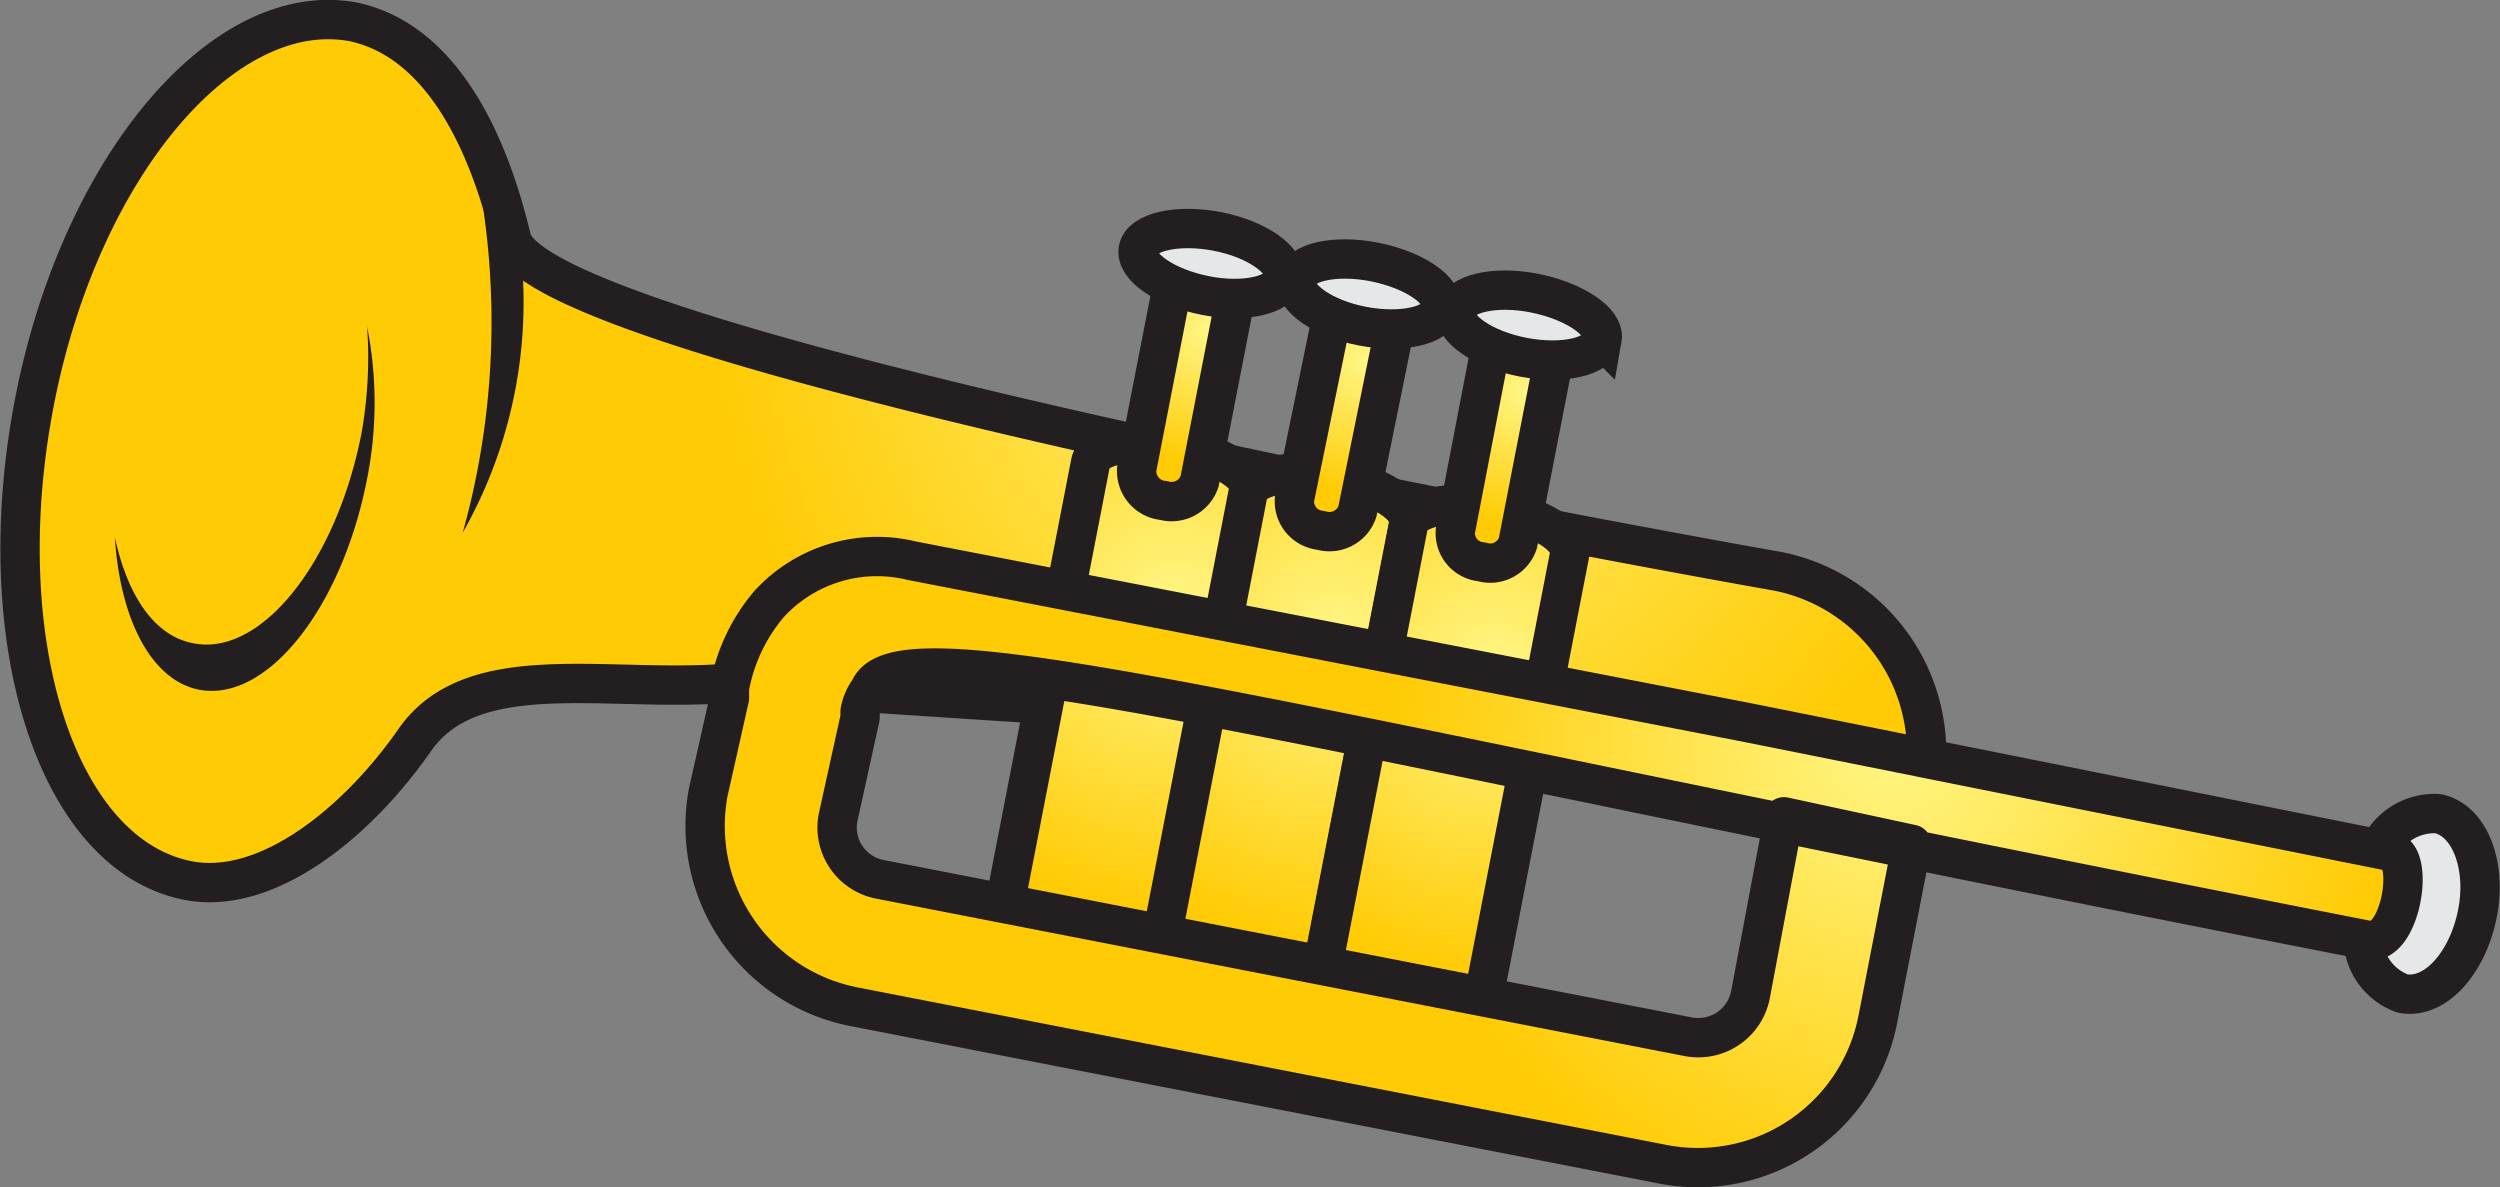 <svg xmlns="http://www.w3.org/2000/svg" xmlns:xlink="http://www.w3.org/1999/xlink" viewBox="0 0 63.54 30.18"><rect x="0" y="0" width="63.54" height="30.18" fill="#808080" stroke="none"/><defs><style>.cls-1,.cls-7{fill:#e6e7e8}.cls-1,.cls-10,.cls-11,.cls-12,.cls-13,.cls-2,.cls-3,.cls-4,.cls-5,.cls-6,.cls-7,.cls-8,.cls-9{fill-rule:evenodd}.cls-2{fill:none}.cls-10,.cls-11,.cls-13,.cls-2,.cls-3,.cls-5,.cls-6,.cls-7,.cls-8,.cls-9{stroke:#231f20;stroke-width:1px}.cls-10,.cls-11,.cls-13,.cls-3,.cls-5,.cls-6,.cls-8,.cls-9{stroke-linecap:round;stroke-linejoin:round}.cls-3{fill:url(#GradientFill_48)}.cls-4{fill:#231f20}.cls-5{fill:url(#GradientFill_48-2)}.cls-6{fill:url(#GradientFill_48-3)}.cls-8{fill:url(#GradientFill_48-4)}.cls-9{fill:url(#GradientFill_48-5)}.cls-10{fill:url(#GradientFill_48-6)}.cls-11{fill:url(#GradientFill_48-7)}.cls-12{fill:#fff}.cls-13{fill:url(#GradientFill_48-8)}</style><radialGradient id="GradientFill_48" cx="34.43" cy="7.08" r="16.41" gradientUnits="userSpaceOnUse"><stop offset="0" stop-color="#fff685"/><stop offset="1" stop-color="#ffcb05"/></radialGradient><radialGradient id="GradientFill_48-2" cx="29.88" cy="15.4" r="7.71" xlink:href="#GradientFill_48"/><radialGradient id="GradientFill_48-3" cx="30.68" cy="8.4" r="3.37" xlink:href="#GradientFill_48"/><radialGradient id="GradientFill_48-4" cx="33.89" cy="16.18" r="7.71" xlink:href="#GradientFill_48"/><radialGradient id="GradientFill_48-5" cx="34.68" cy="9.18" r="3.37" xlink:href="#GradientFill_48"/><radialGradient id="GradientFill_48-6" cx="37.97" cy="16.97" r="7.71" xlink:href="#GradientFill_48"/><radialGradient id="GradientFill_48-7" cx="38.77" cy="9.97" r="3.37" xlink:href="#GradientFill_48"/><radialGradient id="GradientFill_48-8" cx="48.17" cy="18.79" r="12.72" xlink:href="#GradientFill_48"/></defs><title>Asset 27</title><g id="Layer_2" data-name="Layer 2"><g id="Layer_1-2" data-name="Layer 1"><path class="cls-1" d="M60.46 21.59a1.55 1.55 0 0 1 1.5-.91c.8.16 1.26 1.31 1 2.57s-1.09 2.16-1.9 2a1.52 1.52 0 0 1-1-1.38z"/><path class="cls-2" d="M60.46 21.59a1.55 1.55 0 0 1 1.5-.91c.8.16 1.26 1.31 1 2.57s-1.09 2.16-1.9 2a1.52 1.52 0 0 1-1-1.38"/><path class="cls-3" d="M18.45 17.37l30.51 2a4.69 4.69 0 0 0-3.78-4.85S13.7 9 13 6.07 11 1 9 .56C5.67-.08 2 4.28.86 10.3s.59 11.43 3.92 12.08c2 .39 4.3-1.47 5.76-3.57s4.84-1.21 7.91-1.44z"/><path class="cls-4" d="M11.76 13.54a19.89 19.89 0 0 0 .36-9.18l.34-1.09a11.88 11.88 0 0 1-.7 10.27zM9.19 11c-.64 3.29-2.55 5.69-4.27 5.35-1-.18-1.68-1.22-2-2.69.13 2.07.92 3.63 2.14 3.87 1.72.33 3.63-2.07 4.27-5.36a9.91 9.91 0 0 0 0-3.87 11 11 0 0 1-.14 2.7z"/><path class="cls-5" d="M29.92 11.33c-1.13-.21-2.12 0-2.2.42l-2.33 12c-.09.45.75 1 1.88 1.21s2.12 0 2.2-.41l2.34-12c.08-.45-.76-.99-1.89-1.22z"/><path class="cls-6" d="M30.49 12.23a.75.75 0 0 1-.92.49.75.75 0 0 1-.68-.8l.95-4.87a.75.75 0 0 1 .92-.49.76.76 0 0 1 .68.79z"/><path class="cls-7" d="M32.63 7.06c-.09.44-1 .65-2 .45s-1.78-.72-1.7-1.17 1-.65 2-.46 1.78.73 1.7 1.18z"/><path class="cls-8" d="M33.92 12.11c-1.12-.22-2.11 0-2.2.42l-2.33 12c-.08.45.76 1 1.89 1.21s2.12 0 2.2-.42l2.33-12c.09-.45-.76-.99-1.89-1.21z"/><path class="cls-9" d="M34.5 13a.75.75 0 0 1-.93.48.74.74 0 0 1-.67-.79l1-4.88a.74.74 0 0 1 .92-.48.74.74 0 0 1 .67.79z"/><path class="cls-7" d="M36.63 7.83c-.09.45-1 .65-2 .46s-1.77-.73-1.69-1.18 1-.65 2-.45 1.78.72 1.69 1.17z"/><path class="cls-10" d="M38 12.91c-1.13-.23-2.11 0-2.2.41l-2.33 12c-.09.45.76 1 1.88 1.21s2.12 0 2.21-.42l2.33-12c.11-.45-.75-.99-1.89-1.2z"/><path class="cls-11" d="M38.58 13.8a.74.74 0 0 1-.92.48.73.73 0 0 1-.67-.79l.94-4.88a.74.74 0 0 1 .92-.48.75.75 0 0 1 .68.79z"/><path class="cls-7" d="M40.72 8.62c-.09.45-1 .65-2 .46S36.93 8.36 37 7.91s1-.66 2-.46 1.8.72 1.72 1.17z"/><path class="cls-12" d="M48.59 21.46l-.86 4.43a4.66 4.66 0 0 1-5.47 3.7l-20.54-4A4.68 4.68 0 0 1 18 20.14l.54-2.4a1.66 1.66 0 0 1 0-.26 4.56 4.56 0 0 1 1-2.12 3.72 3.72 0 0 1 3.63-1.11l21.22 4.11 16.37 3.28c.63.12.25 2.42-.57 2.26C32 18.39 22.83 15.75 22.1 17.53a1.32 1.32 0 0 0-.24.55v.16l-.56 2.54a1.34 1.34 0 0 0 1.07 1.57l20.54 4a1.35 1.35 0 0 0 1.58-1.07l.87-4.5z"/><path class="cls-13" d="M45.34 20.76l3.25.7-.86 4.43a4.66 4.66 0 0 1-5.47 3.7l-20.54-4A4.68 4.68 0 0 1 18 20.14l.54-2.4v-.26a4.56 4.56 0 0 1 1-2.12 3.72 3.72 0 0 1 3.63-1.11l21.22 4.11 16.37 3.28c.63.12.25 2.42-.57 2.26C32 18.39 22.83 15.75 22.1 17.53a1.32 1.32 0 0 0-.24.55v.16l-.56 2.54a1.34 1.34 0 0 0 1.07 1.57l20.54 4a1.35 1.35 0 0 0 1.58-1.07z"/></g></g></svg>